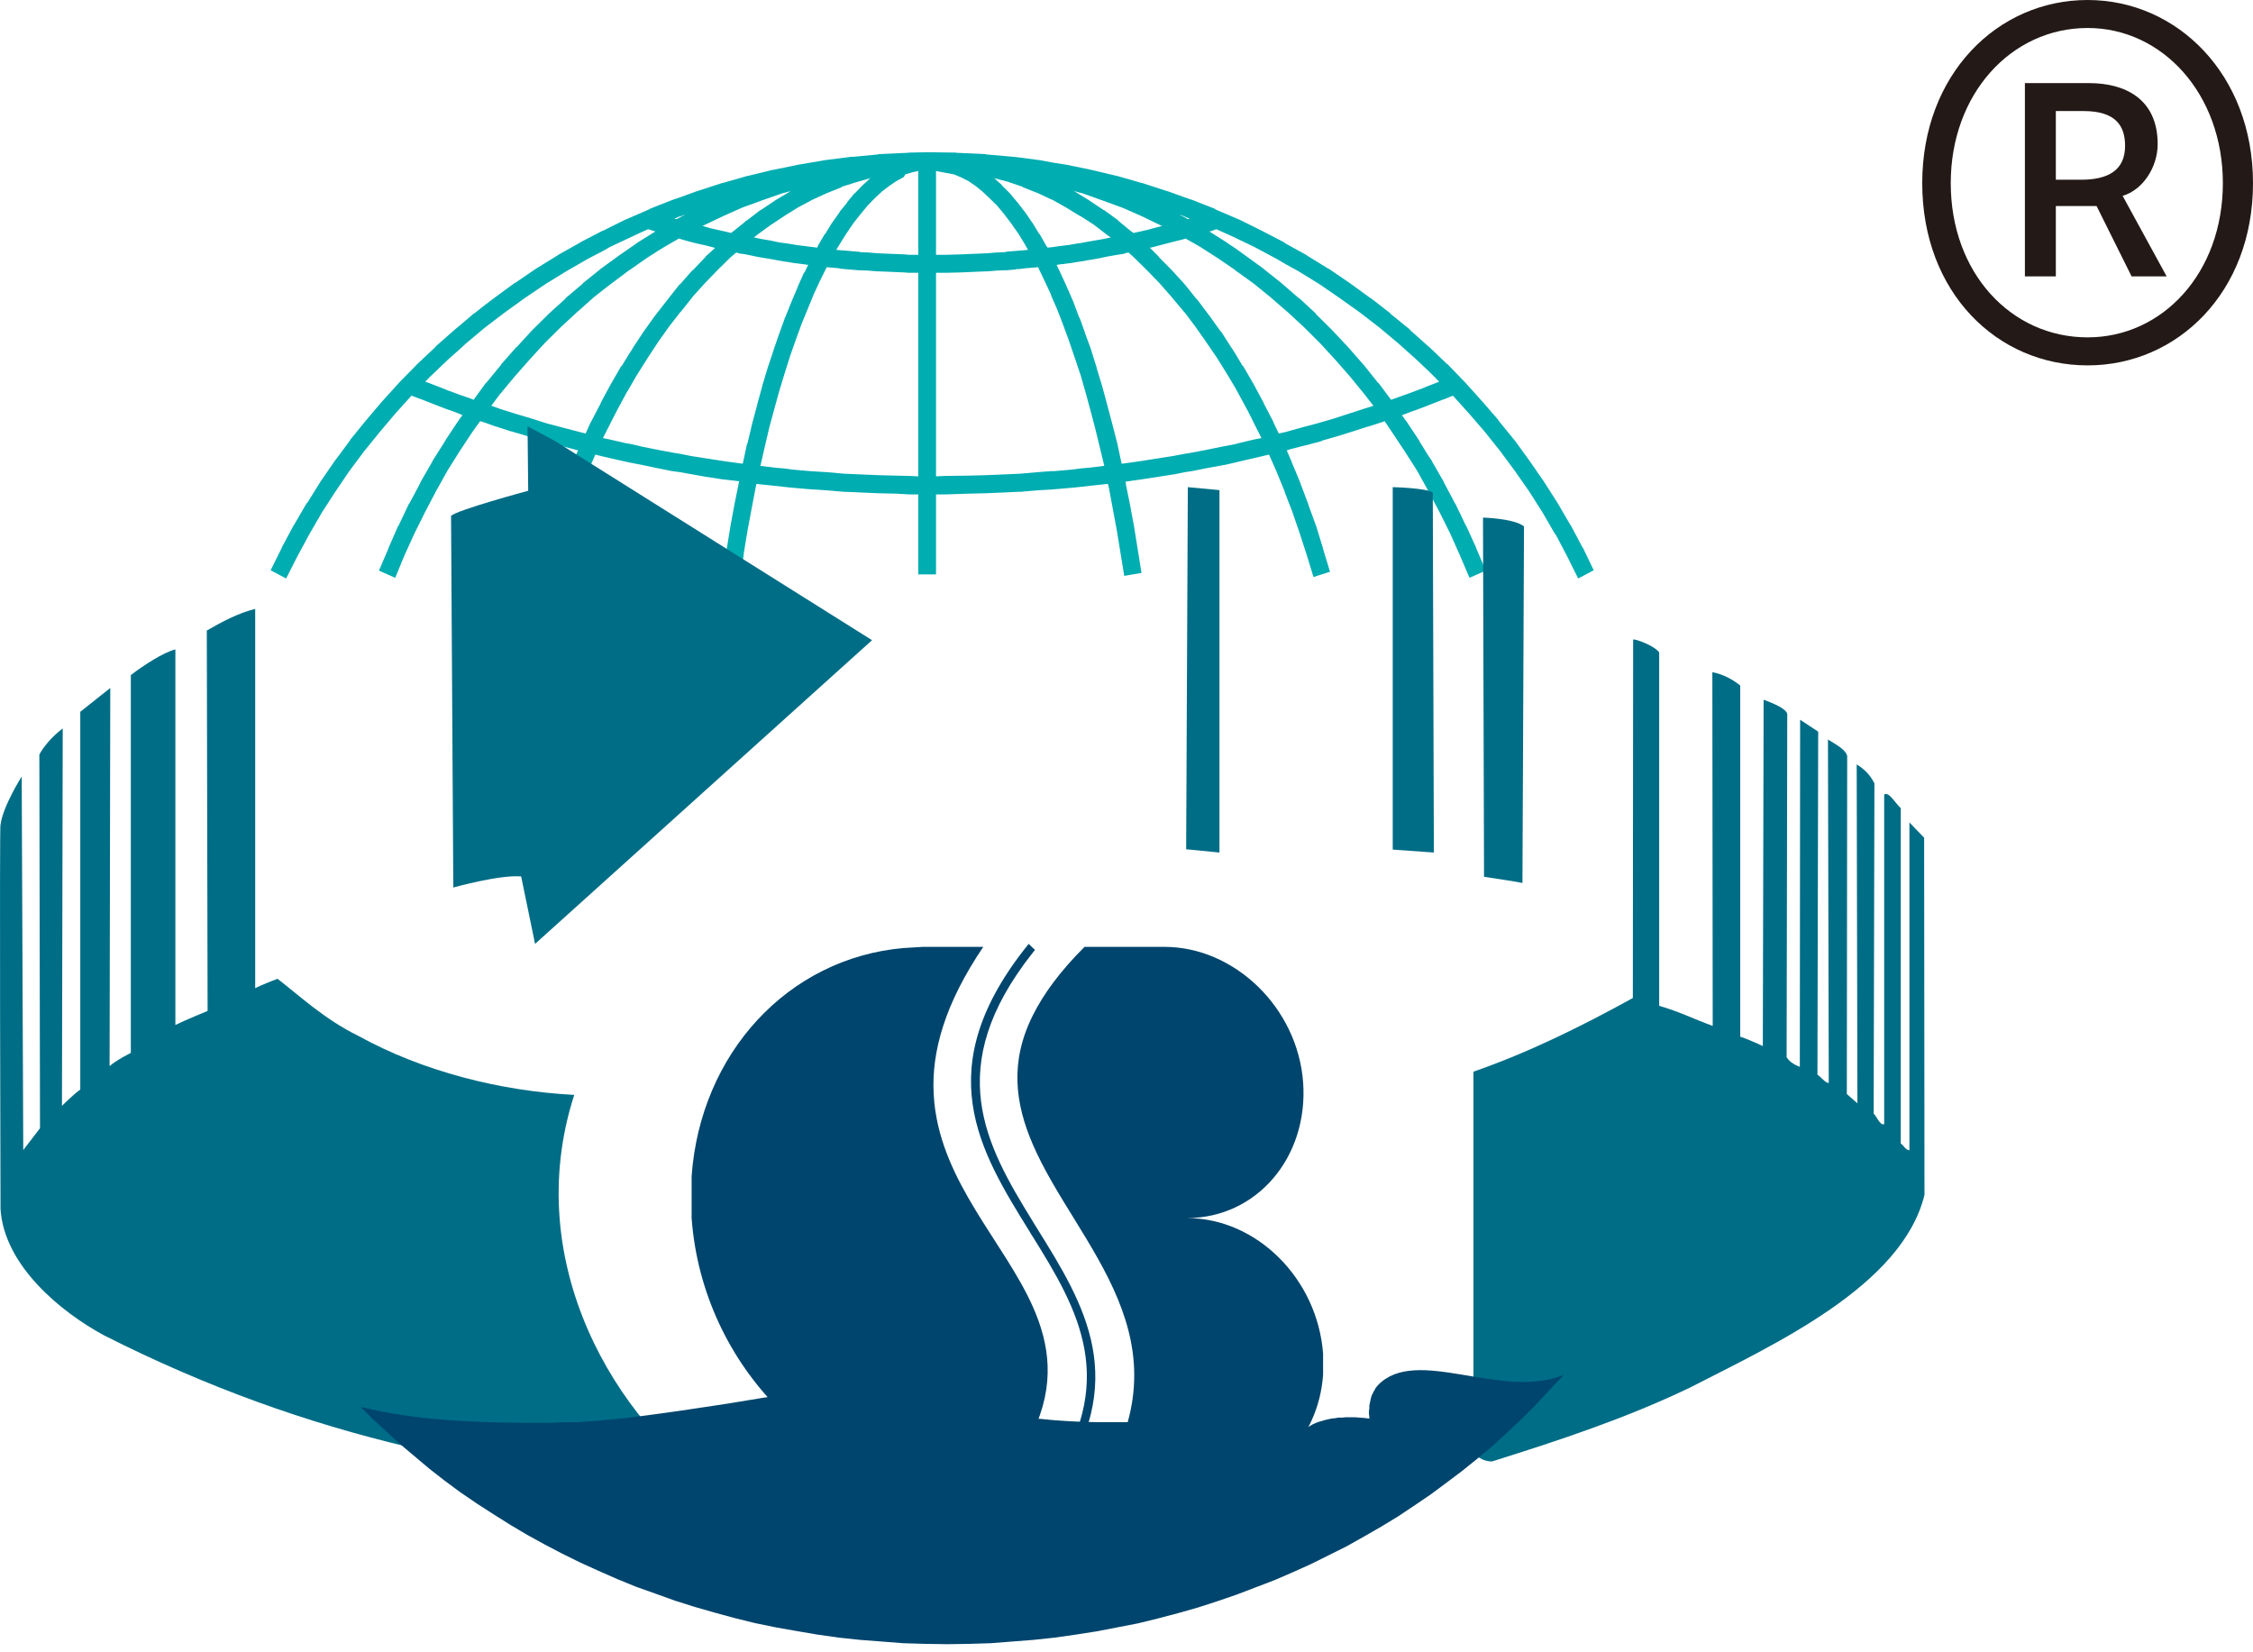 <?xml version="1.0" encoding="UTF-8"?>
<svg width="90px" height="66px" viewBox="0 0 90 66" version="1.1" xmlns="http://www.w3.org/2000/svg" xmlns:xlink="http://www.w3.org/1999/xlink">
    <title>编组 2</title>
    <g id="员工端-定稿" stroke="none" stroke-width="1" fill="none" fill-rule="evenodd">
        <g id="G2-报价模板" transform="translate(-807, -119)">
            <g id="编组-5" transform="translate(807, 117)">
                <g id="logo" transform="translate(0, 2)">
                    <path d="M16.555,19.735 L16.353,20.108 L16.336,20.122 L15.922,20.995 L15.905,21.009 L15.517,21.892 L15.517,21.908 L15.138,22.793 L15.788,23.08 L16.152,22.195 L16.555,21.31 L16.555,19.735 Z M16.555,14.661 L16.555,15.848 L16.438,15.804 L15.803,16.507 L15.17,17.257 L14.536,18.037 L13.943,18.834 L13.395,19.643 L12.86,20.469 L12.358,21.338 L11.879,22.223 L11.43,23.108 L10.811,22.779 L11.259,21.878 L11.259,21.864 L11.733,20.979 L11.748,20.963 L12.254,20.094 L12.27,20.094 L12.803,19.238 L13.38,18.399 L13.395,18.383 L13.986,17.588 L13.986,17.572 L14.619,16.794 L14.634,16.777 L15.267,16.029 L15.284,16.013 L15.951,15.277 L15.962,15.263 L16.555,14.661 Z M17.882,17.452 L17.882,18.788 L17.421,19.613 L16.973,20.469 L16.555,21.31 L16.555,19.735 L16.8,19.268 L16.8,19.254 L17.276,18.427 L17.276,18.413 L17.78,17.618 L17.78,17.604 L17.882,17.452 Z M17.882,13.417 L17.882,14.378 L17.161,15.066 L16.986,15.247 L17.042,15.263 L17.623,15.487 L17.882,15.592 L17.882,16.358 L17.374,16.163 L16.8,15.937 L16.785,15.937 L16.555,15.848 L16.555,14.661 L16.668,14.542 L17.404,13.852 L17.404,13.836 L17.882,13.417 Z M18.372,16.717 L18.372,18.008 L17.882,18.788 L17.882,17.452 L18.3,16.822 L18.313,16.808 L18.372,16.717 Z M18.372,15.772 L18.372,16.537 L17.983,16.386 L17.971,16.386 L17.882,16.358 L17.882,15.592 L18.212,15.712 L18.372,15.772 Z M18.372,12.997 L18.372,13.942 L17.882,14.378 L17.882,13.417 L18.156,13.176 L18.171,13.162 L18.372,12.997 Z M19.367,15.353 L19.367,16.88 L19.181,16.822 L18.878,17.243 L18.372,18.008 L18.372,16.717 L18.474,16.585 L18.372,16.537 L18.372,15.772 L18.806,15.923 L18.919,15.969 L19.367,15.353 Z M19.367,12.186 L19.367,13.088 L19.367,13.102 L19.367,13.088 L18.616,13.718 L18.372,13.942 L18.372,12.997 L18.936,12.516 L18.951,12.516 L19.367,12.186 Z M24.086,10.672 L23.984,10.746 L23.969,10.762 L23.279,11.316 L23.279,11.33 L22.585,11.916 L22.585,11.932 L21.925,12.53 L21.909,12.548 L21.256,13.192 L20.637,13.868 L20.623,13.868 L20.016,14.558 L20.016,14.572 L19.423,15.293 L19.41,15.293 L19.367,15.353 L19.367,16.88 L19.787,17.032 L19.802,17.032 L20.405,17.229 L20.422,17.229 L21.028,17.408 L21.649,17.604 L21.662,17.604 L22.297,17.783 L22.932,17.947 L23.092,17.993 L22.874,18.459 L22.874,18.473 L22.542,19.3 L22.542,19.314 L22.211,20.154 L22.211,20.169 L21.909,21.039 L21.617,21.924 L21.617,21.94 L21.342,22.839 L22.023,23.048 L22.283,22.149 L22.571,21.276 L22.874,20.423 L23.191,19.568 L23.522,18.758 L23.781,18.158 L24.086,18.235 L24.086,15.923 L23.999,16.089 L23.999,16.103 L23.61,16.852 L23.597,16.866 L23.395,17.317 L23.104,17.243 L22.47,17.078 L21.848,16.914 L21.229,16.717 L20.623,16.537 L20.002,16.342 L19.625,16.208 L19.96,15.76 L20.549,15.052 L21.158,14.362 L21.762,13.702 L22.397,13.072 L23.047,12.472 L23.724,11.871 L24.086,11.585 L24.086,10.672 Z M24.086,9.217 L24.086,10.026 L23.507,10.326 L22.644,10.822 L21.791,11.346 L20.97,11.9 L20.159,12.486 L19.367,13.088 L19.367,12.186 L19.745,11.9 L20.564,11.3 L20.579,11.3 L21.415,10.73 L22.266,10.206 L22.283,10.19 L23.163,9.696 L23.177,9.681 L24.072,9.217 L24.086,9.217 Z M25.14,14.121 L25.14,15.503 L25.022,15.698 L24.619,16.448 L24.245,17.183 L24.086,17.498 L24.372,17.558 L25.022,17.708 L25.14,17.723 L25.14,18.473 L24.866,18.413 L24.216,18.264 L24.086,18.235 L24.086,15.923 L24.404,15.337 L24.82,14.617 L24.837,14.617 L25.14,14.121 Z M25.14,9.921 L24.705,10.222 L24.086,10.672 L24.086,11.585 L24.418,11.33 L25.096,10.822 L25.14,10.794 L25.14,9.921 Z M25.14,8.707 L25.14,9.502 L24.372,9.861 L24.086,10.026 L24.086,9.217 L24.995,8.765 L25.006,8.765 L25.14,8.707 Z M26.323,17.977 L26.323,18.712 L26.179,18.684 L25.531,18.547 L25.516,18.547 L25.14,18.473 L25.14,17.723 L25.658,17.843 L26.323,17.977 Z M26.323,12.411 L26.323,13.613 L26.293,13.658 L25.859,14.318 L25.426,15.006 L25.14,15.503 L25.14,14.121 L25.269,13.928 L25.269,13.912 L25.717,13.236 L26.179,12.592 L26.193,12.576 L26.323,12.411 Z M26.323,8.196 L26.323,9.996 L25.831,10.311 L25.14,10.794 L25.14,9.921 L25.441,9.711 L25.457,9.696 L26.179,9.247 L26.137,9.231 L25.888,9.155 L25.298,9.426 L25.14,9.502 L25.14,8.707 L25.934,8.362 L25.947,8.346 L26.323,8.196 Z M27.174,18.128 L27.174,18.862 L26.858,18.818 L26.841,18.818 L26.323,18.712 L26.323,17.977 L26.973,18.098 L27.174,18.128 Z M27.174,11.346 L27.174,12.472 L26.741,13.027 L26.323,13.613 L26.323,12.411 L26.672,11.962 L27.144,11.362 L27.159,11.362 L27.174,11.346 Z M27.174,7.88 L27.174,8.645 L27.144,8.645 L26.943,8.736 L26.987,8.751 L27.029,8.751 L27.174,8.677 L27.174,9.546 L27.144,9.53 L27.117,9.53 L26.569,9.847 L26.323,9.996 L26.323,8.196 L26.9,7.971 L27.174,7.88 Z M29.711,18.338 L29.711,22.135 L29.583,23.003 L28.892,22.885 L29.022,21.984 L29.165,21.099 L29.165,21.084 L29.325,20.227 L29.325,20.212 L29.498,19.372 L29.498,19.358 L29.527,19.224 L28.86,19.147 L28.181,19.043 L27.52,18.923 L27.508,18.923 L27.174,18.862 L27.174,18.128 L27.621,18.218 L28.288,18.322 L28.965,18.427 L29.64,18.519 L29.669,18.519 L29.711,18.338 Z M29.711,7.07 L29.711,8.27 L29.628,8.302 L28.86,8.645 L28.07,9.022 L28.056,9.022 L28.357,9.111 L28.691,9.187 L29.022,9.261 L29.209,9.307 L29.251,9.261 L29.264,9.261 L29.711,8.902 L29.711,9.817 L29.711,9.831 L29.711,9.817 L29.711,10.146 L29.583,10.132 L29.566,10.132 L29.412,10.086 L29.178,10.282 L28.674,10.778 L28.169,11.3 L27.692,11.827 L27.217,12.428 L27.174,12.472 L27.174,11.346 L27.662,10.794 L27.677,10.794 L28.181,10.266 L28.181,10.252 L28.56,9.907 L28.528,9.891 L28.181,9.801 L27.839,9.727 L27.491,9.637 L27.174,9.546 L27.174,8.677 L27.389,8.557 L27.174,8.645 L27.174,7.88 L27.867,7.626 L27.878,7.626 L28.846,7.311 L28.86,7.311 L29.711,7.07 Z M31.329,12.772 L31.329,14.962 L31.128,15.622 L30.925,16.358 L30.723,17.107 L30.537,17.903 L30.376,18.609 L30.981,18.684 L31.329,18.712 L31.329,19.448 L30.911,19.402 L30.217,19.33 L30.177,19.524 L30.016,20.363 L29.857,21.218 L29.711,22.103 L29.711,22.135 L29.711,18.338 L29.843,17.723 L29.857,17.723 L30.045,16.926 L30.246,16.178 L30.246,16.163 L30.449,15.427 L30.449,15.413 L30.666,14.693 L30.898,14 L30.898,13.987 L31.128,13.326 L31.329,12.772 Z M31.329,7.79 L30.969,8.001 L30.952,8.015 L30.393,8.39 L30.376,8.39 L29.831,8.81 L29.814,8.81 L29.711,8.902 L29.711,9.817 L29.711,10.146 L29.93,10.19 L30.292,10.266 L30.651,10.326 L30.997,10.387 L31.329,10.447 L31.329,9.711 L31.114,9.681 L30.766,9.606 L30.409,9.546 L30.117,9.484 L30.246,9.381 L30.779,8.992 L31.329,8.631 L31.329,7.79 Z M31.329,6.695 L31.329,7.702 L31.272,7.714 L30.449,8.001 L29.711,8.27 L29.711,7.07 L29.857,7.026 L29.874,7.026 L30.867,6.785 L30.884,6.785 L31.329,6.695 Z M34.1,18.938 L34.1,19.659 L33.697,19.643 L32.989,19.583 L32.297,19.538 L31.605,19.478 L31.329,19.448 L31.329,18.712 L31.663,18.758 L32.353,18.818 L33.047,18.862 L33.739,18.923 L34.1,18.938 Z M34.1,6.262 L34.1,7.311 L33.622,7.461 L33.622,7.477 L33.032,7.714 L32.468,7.971 L31.879,8.286 L31.344,8.617 L31.329,8.631 L31.329,7.79 L31.547,7.656 L31.559,7.642 L31.605,7.626 L31.329,7.702 L31.329,6.695 L31.905,6.574 L31.921,6.574 L32.961,6.396 L34.013,6.262 L34.027,6.262 L34.1,6.262 Z M34.1,8.902 L34.1,8.902 L34.1,7.762 L33.841,8.077 L33.841,8.092 L33.536,8.465 L33.536,8.481 L33.248,8.886 L33.235,8.902 L32.961,9.351 L32.945,9.351 L32.673,9.817 L32.673,9.831 L32.644,9.891 L32.527,9.877 L32.167,9.831 L31.82,9.787 L31.461,9.727 L31.329,9.711 L31.329,10.447 L31.358,10.447 L31.72,10.507 L32.065,10.551 L32.082,10.551 L32.284,10.581 L32.138,10.882 L32.123,10.882 L31.866,11.452 L31.866,11.466 L31.617,12.052 L31.371,12.668 L31.358,12.682 L31.329,12.772 L31.329,14.962 L31.344,14.917 L31.559,14.227 L31.793,13.565 L32.021,12.937 L32.268,12.337 L32.514,11.737 L32.758,11.211 L33.018,10.685 L33.032,10.672 L33.162,10.685 L33.522,10.716 L33.536,10.73 L33.898,10.762 L34.1,10.778 L34.1,10.04 L33.954,10.026 L33.592,9.996 L33.406,9.981 L33.551,9.741 L33.825,9.307 L34.1,8.902 Z M34.1,8.902 L34.1,8.902 L34.1,7.762 L34.127,7.732 L34.155,7.714 L34.458,7.399 L34.475,7.385 L34.766,7.116 L34.201,7.279 L34.1,7.311 L34.1,6.262 L35.081,6.169 L35.081,6.157 L36.147,6.109 L36.163,6.109 L36.222,6.109 L36.322,6.095 L36.352,6.095 L37.016,6.081 L37.029,6.081 L37.043,6.081 L37.058,6.081 L37.073,6.081 L38.156,6.095 L38.166,6.095 L38.273,6.109 L38.329,6.109 L38.341,6.109 L39.38,6.157 L39.395,6.169 L40.463,6.262 L40.478,6.262 L40.72,6.29 L40.72,7.116 L40.72,7.417 L40.277,7.265 L39.715,7.116 L40.016,7.385 L40.016,7.399 L40.333,7.714 L40.35,7.732 L40.636,8.077 L40.652,8.092 L40.72,8.18 L40.72,9.396 L40.652,9.293 L40.388,8.916 L40.102,8.541 L39.828,8.21 L39.539,7.927 L39.236,7.642 L38.977,7.433 L38.689,7.235 L38.4,7.088 L38.111,6.966 L37.621,6.876 L37.391,6.831 L37.391,10.178 L37.415,10.178 L37.779,10.178 L38.358,10.162 L38.718,10.146 L39.077,10.132 L39.439,10.116 L39.798,10.086 L40.177,10.07 L40.177,10.056 L40.534,10.026 L40.72,10.011 L40.72,10.746 L40.592,10.746 L40.592,10.762 L40.233,10.794 L40.216,10.794 L39.845,10.806 L39.481,10.836 L39.109,10.85 L38.745,10.866 L38.385,10.882 L38.371,10.882 L37.796,10.897 L37.415,10.897 L37.391,10.897 L37.391,19.027 L37.748,19.011 L38.662,18.999 L39.351,18.982 L40.047,18.953 L40.72,18.923 L40.72,19.643 L40.072,19.673 L39.366,19.703 L38.676,19.719 L37.764,19.749 L37.748,19.749 L37.391,19.749 L37.391,22.943 L36.682,22.943 L36.682,19.749 L36.322,19.749 L35.817,19.719 L35.11,19.703 L34.403,19.673 L34.1,19.659 L34.1,18.938 L34.431,18.953 L35.137,18.982 L35.833,18.999 L36.337,19.011 L36.682,19.027 L36.682,10.897 L36.67,10.897 L36.293,10.897 L36.12,10.882 L35.745,10.866 L35.369,10.85 L35.008,10.836 L34.646,10.806 L34.634,10.806 L34.274,10.794 L34.1,10.778 L34.1,10.04 L34.331,10.056 L34.331,10.07 L34.694,10.086 L35.052,10.116 L35.413,10.132 L35.772,10.146 L36.147,10.162 L36.308,10.178 L36.67,10.178 L36.682,10.178 L36.682,6.831 L36.467,6.876 L36.163,6.966 L36.105,7.07 L35.804,7.235 L35.513,7.433 L35.24,7.642 L34.936,7.927 L34.66,8.21 L34.374,8.557 L34.1,8.902 Z M42.006,18.818 L42.006,19.553 L41.487,19.583 L40.779,19.643 L40.72,19.643 L40.72,18.923 L40.735,18.923 L41.431,18.862 L42.006,18.818 Z M42.006,9.877 L42.006,11.842 L41.976,11.751 L41.717,11.197 L41.473,10.685 L41.458,10.672 L41.331,10.685 L40.954,10.716 L40.72,10.746 L40.72,10.011 L40.898,9.996 L41.067,9.981 L40.922,9.727 L40.72,9.396 L40.72,8.18 L40.938,8.465 L40.954,8.481 L41.23,8.886 L41.245,8.902 L41.516,9.351 L41.532,9.351 L41.803,9.831 L41.847,9.891 L41.976,9.877 L42.006,9.877 Z M42.006,6.486 L42.006,7.971 L41.458,7.714 L40.854,7.477 L40.854,7.461 L40.72,7.417 L40.72,7.116 L40.72,6.29 L41.516,6.396 L41.532,6.396 L42.006,6.486 Z M43.161,18.712 L43.161,19.448 L42.875,19.478 L42.181,19.538 L42.006,19.553 L42.006,18.818 L42.121,18.818 L42.819,18.758 L43.161,18.712 Z M43.161,9.711 L43.161,10.447 L43.144,10.447 L42.785,10.507 L42.771,10.507 L42.426,10.551 L42.409,10.551 L42.208,10.581 L42.353,10.882 L42.614,11.452 L42.875,12.052 L43.105,12.668 L43.118,12.682 L43.161,12.786 L43.161,14.962 L43.144,14.917 L42.917,14.243 L42.685,13.565 L42.455,12.937 L42.223,12.337 L42.006,11.842 L42.006,9.877 L42.325,9.831 L42.685,9.787 L43.032,9.727 L43.161,9.711 Z M43.161,6.695 L43.161,7.702 L42.89,7.626 L42.917,7.642 L42.946,7.656 L43.161,7.79 L43.161,8.631 L43.144,8.631 L42.583,8.286 L42.022,7.971 L42.006,7.971 L42.006,6.486 L42.555,6.574 L42.57,6.574 L43.161,6.695 Z M47.317,18.128 L47.317,18.862 L46.958,18.938 L46.278,19.043 L45.613,19.147 L45.599,19.147 L44.965,19.238 L44.98,19.372 L45.152,20.212 L45.152,20.227 L45.312,21.084 L45.312,21.099 L45.455,21.984 L45.599,22.885 L44.909,23.003 L44.763,22.103 L44.619,21.218 L44.46,20.363 L44.301,19.509 L44.259,19.33 L44.242,19.33 L43.565,19.402 L43.161,19.448 L43.161,18.712 L43.479,18.684 L44.113,18.609 L43.942,17.903 L43.753,17.123 L43.551,16.358 L43.35,15.622 L43.161,14.962 L43.161,12.786 L43.35,13.312 L43.35,13.326 L43.594,13.987 L43.594,14 L43.81,14.693 L43.81,14.709 L44.025,15.413 L44.228,16.163 L44.43,16.926 L44.635,17.723 L44.804,18.519 L44.851,18.519 L45.511,18.427 L46.178,18.322 L46.841,18.218 L47.317,18.128 Z M47.317,7.88 L47.317,8.645 L47.085,8.557 L47.317,8.677 L47.317,9.546 L47.014,9.622 L46.665,9.711 L46.32,9.801 L45.977,9.891 L45.929,9.891 L46.291,10.252 L46.291,10.266 L46.813,10.794 L47.317,11.346 L47.317,12.472 L47.273,12.428 L46.784,11.842 L46.308,11.3 L45.801,10.778 L45.281,10.266 L45.078,10.086 L44.936,10.116 L44.924,10.132 L44.562,10.19 L44.213,10.252 L43.87,10.326 L43.856,10.326 L43.507,10.387 L43.492,10.387 L43.161,10.447 L43.161,9.711 L43.391,9.666 L43.738,9.606 L44.086,9.546 L44.372,9.484 L44.242,9.396 L43.694,8.974 L43.161,8.631 L43.161,7.79 L43.507,8.001 L43.524,8.015 L44.086,8.39 L44.1,8.39 L44.662,8.796 L44.662,8.81 L45.21,9.261 L45.224,9.261 L45.271,9.307 L45.486,9.261 L45.814,9.187 L46.148,9.097 L46.437,9.022 L46.408,9.022 L45.63,8.645 L44.851,8.302 L44.025,8.001 L43.221,7.714 L43.161,7.702 L43.161,6.695 L43.594,6.785 L44.606,7.026 L44.619,7.026 L45.613,7.311 L45.63,7.311 L46.594,7.626 L46.61,7.626 L47.317,7.88 Z M49.353,17.739 L49.353,18.473 L48.95,18.565 L48.283,18.684 L47.618,18.818 L47.317,18.862 L47.317,18.128 L47.507,18.098 L48.153,17.977 L48.805,17.843 L49.353,17.739 Z M49.353,14.137 L49.353,15.503 L49.048,14.992 L48.63,14.318 L48.18,13.658 L47.737,13.027 L47.317,12.472 L47.317,11.346 L47.317,11.362 L47.332,11.362 L47.81,11.962 L47.823,11.962 L48.283,12.576 L48.299,12.592 L48.759,13.236 L48.774,13.236 L49.207,13.912 L49.221,13.928 L49.353,14.137 Z M49.353,8.707 L49.353,9.502 L49.192,9.426 L48.586,9.155 L48.385,9.231 L48.312,9.247 L49.021,9.696 L49.035,9.711 L49.353,9.921 L49.353,10.794 L48.646,10.311 L47.921,9.847 L47.361,9.53 L47.317,9.546 L47.317,8.677 L47.447,8.751 L47.518,8.736 L47.532,8.736 L47.346,8.663 L47.317,8.645 L47.317,7.88 L47.576,7.971 L47.591,7.971 L48.544,8.346 L48.544,8.362 L49.353,8.707 Z M51.355,17.257 L51.355,17.257 L51.083,17.317 L50.868,16.866 L50.868,16.852 L50.478,16.103 L50.478,16.089 L50.074,15.337 L49.656,14.617 L49.639,14.617 L49.353,14.137 L49.353,15.503 L49.466,15.712 L49.857,16.433 L50.231,17.183 L50.39,17.498 L50.086,17.558 L49.453,17.708 L49.353,17.739 L49.353,18.473 L49.597,18.413 L50.247,18.264 L50.693,18.158 L50.952,18.742 L51.299,19.583 L51.355,19.749 L51.355,17.257 Z M51.355,11.452 L51.213,11.33 L51.201,11.316 L50.505,10.762 L50.492,10.746 L49.769,10.222 L49.353,9.921 L49.353,10.794 L49.366,10.822 L49.38,10.822 L50.086,11.33 L50.751,11.871 L51.355,12.398 L51.355,11.452 Z M51.355,9.727 L51.355,10.551 L50.969,10.326 L50.101,9.861 L49.353,9.502 L49.353,8.707 L49.483,8.765 L49.495,8.765 L50.406,9.217 L51.299,9.681 L51.316,9.696 L51.355,9.727 Z M57.058,15.413 L56.843,15.503 L56.248,15.726 L55.657,15.937 L55.569,15.969 L55.065,15.293 L55.049,15.293 L54.474,14.572 L54.459,14.558 L53.853,13.868 L53.22,13.192 L52.57,12.548 L52.57,12.53 L51.907,11.916 L51.89,11.916 L51.355,11.452 L51.355,12.398 L51.429,12.457 L52.093,13.072 L52.726,13.702 L53.332,14.362 L53.926,15.038 L54.516,15.76 L54.863,16.208 L54.444,16.342 L53.841,16.537 L53.235,16.733 L52.612,16.914 L51.991,17.078 L51.355,17.257 L51.355,19.749 L51.617,20.423 L51.907,21.264 L52.194,22.149 L52.469,23.048 L53.13,22.839 L52.856,21.94 L52.856,21.924 L52.585,21.039 L52.267,20.169 L52.267,20.154 L51.951,19.314 L51.951,19.3 L51.604,18.473 L51.604,18.459 L51.402,17.993 L51.528,17.947 L52.166,17.783 L52.181,17.783 L52.799,17.618 L52.799,17.604 L53.437,17.422 L54.054,17.229 L54.662,17.032 L54.677,17.032 L55.283,16.838 L55.283,16.822 L55.31,16.822 L55.584,17.229 L56.102,18.008 L56.61,18.804 L57.058,19.613 L57.058,18.202 L56.696,17.618 L56.696,17.604 L56.177,16.822 L56.161,16.808 L56.004,16.585 L56.48,16.404 L56.495,16.404 L57.058,16.192 L57.058,15.413 Z M57.058,13.836 L57.058,14.813 L56.61,14.39 L55.862,13.718 L55.109,13.088 L54.329,12.486 L53.506,11.9 L52.7,11.346 L51.849,10.822 L51.355,10.551 L51.355,9.727 L52.194,10.19 L52.208,10.206 L53.059,10.73 L53.074,10.73 L53.909,11.3 L54.735,11.9 L54.748,11.9 L55.542,12.516 L55.542,12.53 L56.32,13.162 L56.32,13.176 L57.058,13.836 Z M57.058,16.192 L57.084,16.178 L57.664,15.953 L57.678,15.953 L58.038,15.804 L58.673,16.507 L59.321,17.257 L59.942,18.037 L60.519,18.818 L61.095,19.643 L61.619,20.469 L62.122,21.338 L62.139,21.338 L62.597,22.211 L63.044,23.108 L63.664,22.779 L63.232,21.878 L63.215,21.864 L62.745,20.979 L62.728,20.963 L62.222,20.094 L61.675,19.238 L61.095,18.399 L60.506,17.588 L60.49,17.572 L59.856,16.794 L59.856,16.777 L59.206,16.029 L59.192,16.013 L58.529,15.277 L58.515,15.263 L57.82,14.542 L57.806,14.542 L57.084,13.852 L57.068,13.836 L57.058,13.836 L57.058,14.813 L57.316,15.066 L57.488,15.247 L57.417,15.277 L57.058,15.413 L57.058,16.192 Z M57.058,19.613 L57.503,20.453 L57.937,21.324 L58.324,22.195 L58.702,23.08 L59.351,22.793 L58.974,21.908 L58.974,21.892 L58.571,21.009 L58.556,20.995 L58.138,20.122 L58.123,20.108 L57.678,19.268 L57.678,19.254 L57.202,18.427 L57.202,18.413 L57.058,18.202 L57.058,19.613 Z" id="Fill-16" fill="#00ADB1"></path>
                    <path d="M22.155,17.606 L34.835,25.572 L21.374,37.703 L20.818,35.008 C19.959,34.934 18.108,35.451 18.108,35.451 L18.018,20.611 C18.186,20.39 21.1,19.603 21.1,19.603 L21.074,17.027 L22.155,17.606 Z" id="Fill-17" fill="#006D86"></path>
                    <polygon id="Fill-18" fill="#006D86" points="48.714 34.054 47.383 33.923 47.45 19.459 48.714 19.577"></polygon>
                    <path d="M57.278,34.054 L55.635,33.936 L55.635,19.459 C55.635,19.459 57.009,19.489 57.235,19.68 L57.278,34.054 Z" id="Fill-19" fill="#006D86"></path>
                    <path d="M60.817,35.27 C60.389,35.185 59.94,35.125 59.282,35.023 L59.241,20.676 C59.241,20.676 60.468,20.705 60.879,21.024 L60.817,35.27 Z" id="Fill-21" fill="#006D86"></path>
                    <path d="M66.279,26.062 L66.279,40.177 C67.107,40.416 67.679,40.712 68.417,40.98 L68.403,26.85 C69.047,26.969 69.517,27.385 69.517,27.385 L69.517,41.411 C69.637,41.44 69.951,41.575 70.223,41.693 L70.419,41.784 L70.451,27.95 C70.811,28.082 71.37,28.307 71.395,28.528 L71.37,42.228 C71.487,42.422 71.701,42.54 71.897,42.615 L71.909,28.75 L72.631,29.225 L72.601,42.927 C72.723,43.002 72.945,43.284 73.053,43.255 L73.021,29.539 C73.461,29.804 73.731,29.97 73.789,30.193 L73.775,43.701 L74.197,44.07 L74.169,30.534 C74.481,30.726 74.707,30.951 74.877,31.292 L74.847,44.487 C74.935,44.532 75.101,44.978 75.267,44.903 L75.267,31.738 C75.461,31.59 75.765,32.169 75.929,32.273 L75.929,45.675 C76.047,45.749 76.121,45.944 76.275,45.944 L76.275,32.852 L76.863,33.462 L76.877,47.727 C75.989,51.379 70.839,53.715 67.485,55.438 C64.941,56.657 62.289,57.533 59.599,58.378 C59.281,58.378 58.859,58.188 58.859,57.845 L58.859,42.807 C61.043,42.05 63.151,41.01 65.227,39.865 L65.239,25.541 C65.349,25.526 66.099,25.796 66.279,26.062" id="Fill-23" fill="#006D86"></path>
                    <path d="M10.194,39.474 C10.412,39.353 11.084,39.096 11.084,39.096 C11.932,39.745 12.954,40.712 14.313,41.377 C16.886,42.797 19.984,43.582 22.939,43.735 C20.774,50.44 24.619,56.815 28.829,59.595 C20.028,58.946 12.431,57.525 4.159,53.342 C2.448,52.419 0.168,50.563 0.021,48.297 C0.021,48.297 -0.026,32.662 0.021,32.949 C0.11,32.208 0.867,31.018 0.867,31.018 L0.929,45.939 L1.598,45.065 L1.572,30.139 C1.731,29.838 2.067,29.428 2.506,29.097 L2.475,44.172 C2.475,44.172 2.976,43.674 3.207,43.522 L3.207,28.433 L4.405,27.481 L4.378,42.585 C4.668,42.33 5.226,42.059 5.226,42.059 L5.226,26.966 C5.737,26.574 6.526,26.061 7.006,25.94 L7.006,40.941 C7.414,40.742 8.293,40.381 8.293,40.381 L8.261,25.187 C8.862,24.838 9.548,24.475 10.194,24.324 L10.194,39.474 Z" id="Fill-24" fill="#006D86"></path>
                    <path d="M37.84,65.676 L36.96,65.663 L36.083,65.637 L35.222,65.57 L34.357,65.504 L33.508,65.414 L32.657,65.293 L31.808,65.148 L30.991,65.004 L30.156,64.832 L29.352,64.634 L28.533,64.411 L27.747,64.185 L26.955,63.935 L26.18,63.656 L25.406,63.381 L24.662,63.077 L23.914,62.748 L23.186,62.418 L22.459,62.06 L21.757,61.692 L21.058,61.308 L20.371,60.9 L19.702,60.479 L19.044,60.055 L18.389,59.608 L17.763,59.145 L17.154,58.67 L16.558,58.168 L15.964,57.667 L14.844,56.639 L14.414,56.203 L14.844,56.296 C17.064,56.797 19.597,56.836 21.874,56.836 L22.249,56.822 L22.635,56.809 L23.023,56.809 L23.425,56.782 L23.809,56.755 L24.213,56.717 L24.616,56.678 L25.03,56.639 L25.656,56.559 L25.956,56.519 L26.534,56.441 L27.104,56.361 L28.162,56.203 L29.113,56.059 L30.007,55.912 L30.798,55.782 L31.513,55.649 L32.152,55.53 L32.704,55.41 L33.179,55.304 L33.581,55.212 L33.892,55.147 L34.147,55.081 L34.325,55.041 L34.428,55.014 L34.458,55.003 L34.505,55.028 L34.626,55.081 L34.834,55.174 L35.129,55.291 L35.307,55.372 L35.517,55.437 L35.739,55.517 L35.981,55.595 L36.249,55.687 L36.53,55.768 L36.827,55.859 L37.154,55.938 L37.512,56.031 L37.886,56.124 L38.273,56.203 L38.677,56.282 L39.108,56.361 L39.556,56.441 L40.029,56.508 L40.522,56.571 L41.042,56.639 L41.582,56.678 L42.13,56.731 L42.712,56.769 L43.306,56.797 L43.933,56.809 L44.574,56.809 L45.245,56.809 L45.319,56.809 L45.556,56.809 L45.72,56.822 L45.9,56.836 L46.092,56.85 L46.318,56.888 L46.421,56.902 L46.526,56.915 L46.629,56.941 L46.749,56.967 L46.851,56.995 L46.957,57.035 L47.06,57.062 L47.165,57.1 L47.254,57.139 L47.345,57.179 L47.432,57.232 L47.521,57.285 L47.596,57.336 L47.656,57.402 L47.731,57.47 L47.778,57.535 L47.804,57.523 L47.909,57.483 L47.97,57.456 L48.042,57.416 L48.133,57.39 L48.236,57.364 L48.341,57.336 L48.459,57.325 L48.58,57.311 L48.699,57.297 L48.774,57.297 L48.833,57.297 L48.907,57.311 L48.984,57.311 L49.041,57.325 L49.115,57.336 L49.191,57.351 L49.249,57.377 L49.324,57.402 L49.399,57.416 L49.457,57.43 L49.52,57.444 L49.595,57.444 L49.653,57.456 L49.712,57.456 L49.77,57.456 L49.876,57.456 L49.977,57.444 L50.07,57.43 L50.157,57.402 L50.248,57.39 L50.306,57.351 L50.367,57.325 L50.412,57.311 L50.488,57.271 L50.5,57.258 L50.529,57.244 L50.62,57.218 L50.666,57.206 L50.743,57.179 L50.814,57.167 L50.917,57.151 L51.008,57.151 L51.111,57.151 L51.23,57.151 L51.349,57.167 L51.408,57.179 L51.485,57.192 L51.543,57.206 L51.604,57.218 L51.679,57.244 L51.751,57.271 L51.827,57.297 L51.885,57.336 L51.918,57.297 L52.021,57.192 L52.095,57.127 L52.184,57.046 L52.243,57.008 L52.318,56.967 L52.379,56.929 L52.451,56.888 L52.54,56.85 L52.631,56.809 L52.724,56.782 L52.821,56.755 L52.944,56.717 L53.062,56.692 L53.181,56.664 L53.314,56.652 L53.464,56.625 L53.614,56.625 L53.765,56.611 L53.941,56.611 L54.119,56.611 L54.299,56.625 L54.493,56.639 L54.701,56.664 L54.701,56.611 L54.685,56.466 L54.685,56.361 L54.701,56.255 L54.701,56.136 L54.731,56.005 L54.745,55.926 L54.762,55.859 L54.778,55.793 L54.802,55.728 L54.837,55.661 L54.865,55.595 L54.909,55.53 L54.939,55.463 L54.988,55.398 L55.045,55.33 C56.579,53.736 59.973,55.938 62.462,54.921 L61.226,56.242 L60.689,56.769 L60.139,57.285 L59.573,57.8 L58.99,58.287 L58.382,58.775 L57.769,59.236 L57.145,59.699 L56.504,60.135 L55.851,60.57 L55.178,60.979 L54.493,61.373 L53.81,61.757 L53.094,62.115 L52.379,62.471 L51.648,62.8 L50.917,63.116 L50.157,63.407 L49.399,63.696 L48.624,63.962 L47.85,64.212 L47.06,64.436 L46.258,64.648 L45.453,64.845 L44.634,65.004 L43.816,65.162 L42.978,65.293 L42.13,65.414 L41.281,65.504 L40.433,65.57 L39.57,65.637 L38.721,65.663 L37.84,65.676 Z" id="Fill-25" fill="#00456D"></path>
                    <path d="M41.249,52.172 L41.249,57.229 C40.912,57.917 40.423,58.665 39.752,59.474 L38.456,59.474 L38.384,59.474 C32.859,59.4 28.06,54.595 27.628,48.655 L27.628,48.641 L27.628,46.981 C27.978,42.088 31.465,38.273 36.098,37.868 L36.864,37.822 L39.279,37.822 C37.731,40.11 37.214,42.013 37.296,43.673 L37.325,44.062 C37.662,47.265 40.089,49.597 41.249,52.172 L41.249,52.172 Z M41.249,37.854 L41.249,38.062 C37.631,42.643 39.377,45.738 41.249,48.776 L41.249,49.388 C41.216,49.329 41.174,49.285 41.148,49.223 C39.123,45.963 37.073,42.671 41.092,37.703 L41.249,37.854 Z M41.249,40.577 C40.326,42.432 40.56,44.092 41.249,45.693 L41.249,40.577 Z M41.249,38.062 L41.249,37.854 L41.344,37.943 C41.315,37.987 41.272,38.031 41.249,38.062 L41.249,38.062 Z M41.249,49.388 L41.249,48.776 C41.303,48.867 41.359,48.955 41.413,49.044 C43.324,52.11 45.222,55.164 42.08,59.595 L41.82,59.354 C44.774,55.207 43.059,52.291 41.249,49.388 L41.249,49.388 Z M41.249,57.229 L41.249,52.172 C41.93,53.698 42.167,55.313 41.249,57.229 L41.249,57.229 Z M48.209,59.474 C50.734,59.474 52.671,57.499 52.853,54.911 L52.853,54.102 L52.853,54.072 C52.63,51.08 50.202,48.655 47.413,48.655 C50.202,48.655 52.267,46.231 52.056,43.239 C51.838,40.247 49.31,37.822 46.518,37.822 L43.324,37.822 C42.347,38.796 41.678,39.707 41.249,40.577 L41.249,45.693 C43.002,49.778 47.705,53.488 43.799,59.474 L48.209,59.474 Z" id="Fill-26" fill="#00456D"></path>
                    <path d="M83.132,7.179 C84.207,7.179 84.89,6.807 84.89,5.824 C84.89,5.011 84.5,4.436 83.231,4.436 L82.124,4.436 L82.124,7.179 L83.132,7.179 Z M80.888,3.32 L83.458,3.32 C84.858,3.32 86.192,3.928 86.192,5.757 C86.192,6.671 85.606,7.585 84.792,7.823 L86.55,11.039 L85.15,11.039 L83.751,8.229 L82.124,8.229 L82.124,11.039 L80.888,11.039 L80.888,3.32 Z M88.796,7.315 C88.796,3.759 86.387,1.118 83.393,1.118 C80.335,1.118 77.926,3.759 77.926,7.315 C77.926,10.903 80.335,13.476 83.393,13.476 C86.387,13.476 88.796,10.903 88.796,7.315 L88.796,7.315 Z M76.787,7.315 C76.787,2.981 79.781,0 83.393,0 C86.974,0 90,2.981 90,7.315 C90,11.682 86.974,14.595 83.393,14.595 C79.781,14.595 76.787,11.682 76.787,7.315 L76.787,7.315 Z" id="Fill-27" fill="#231916"></path>
                </g>
            </g>
        </g>
    </g>
</svg>